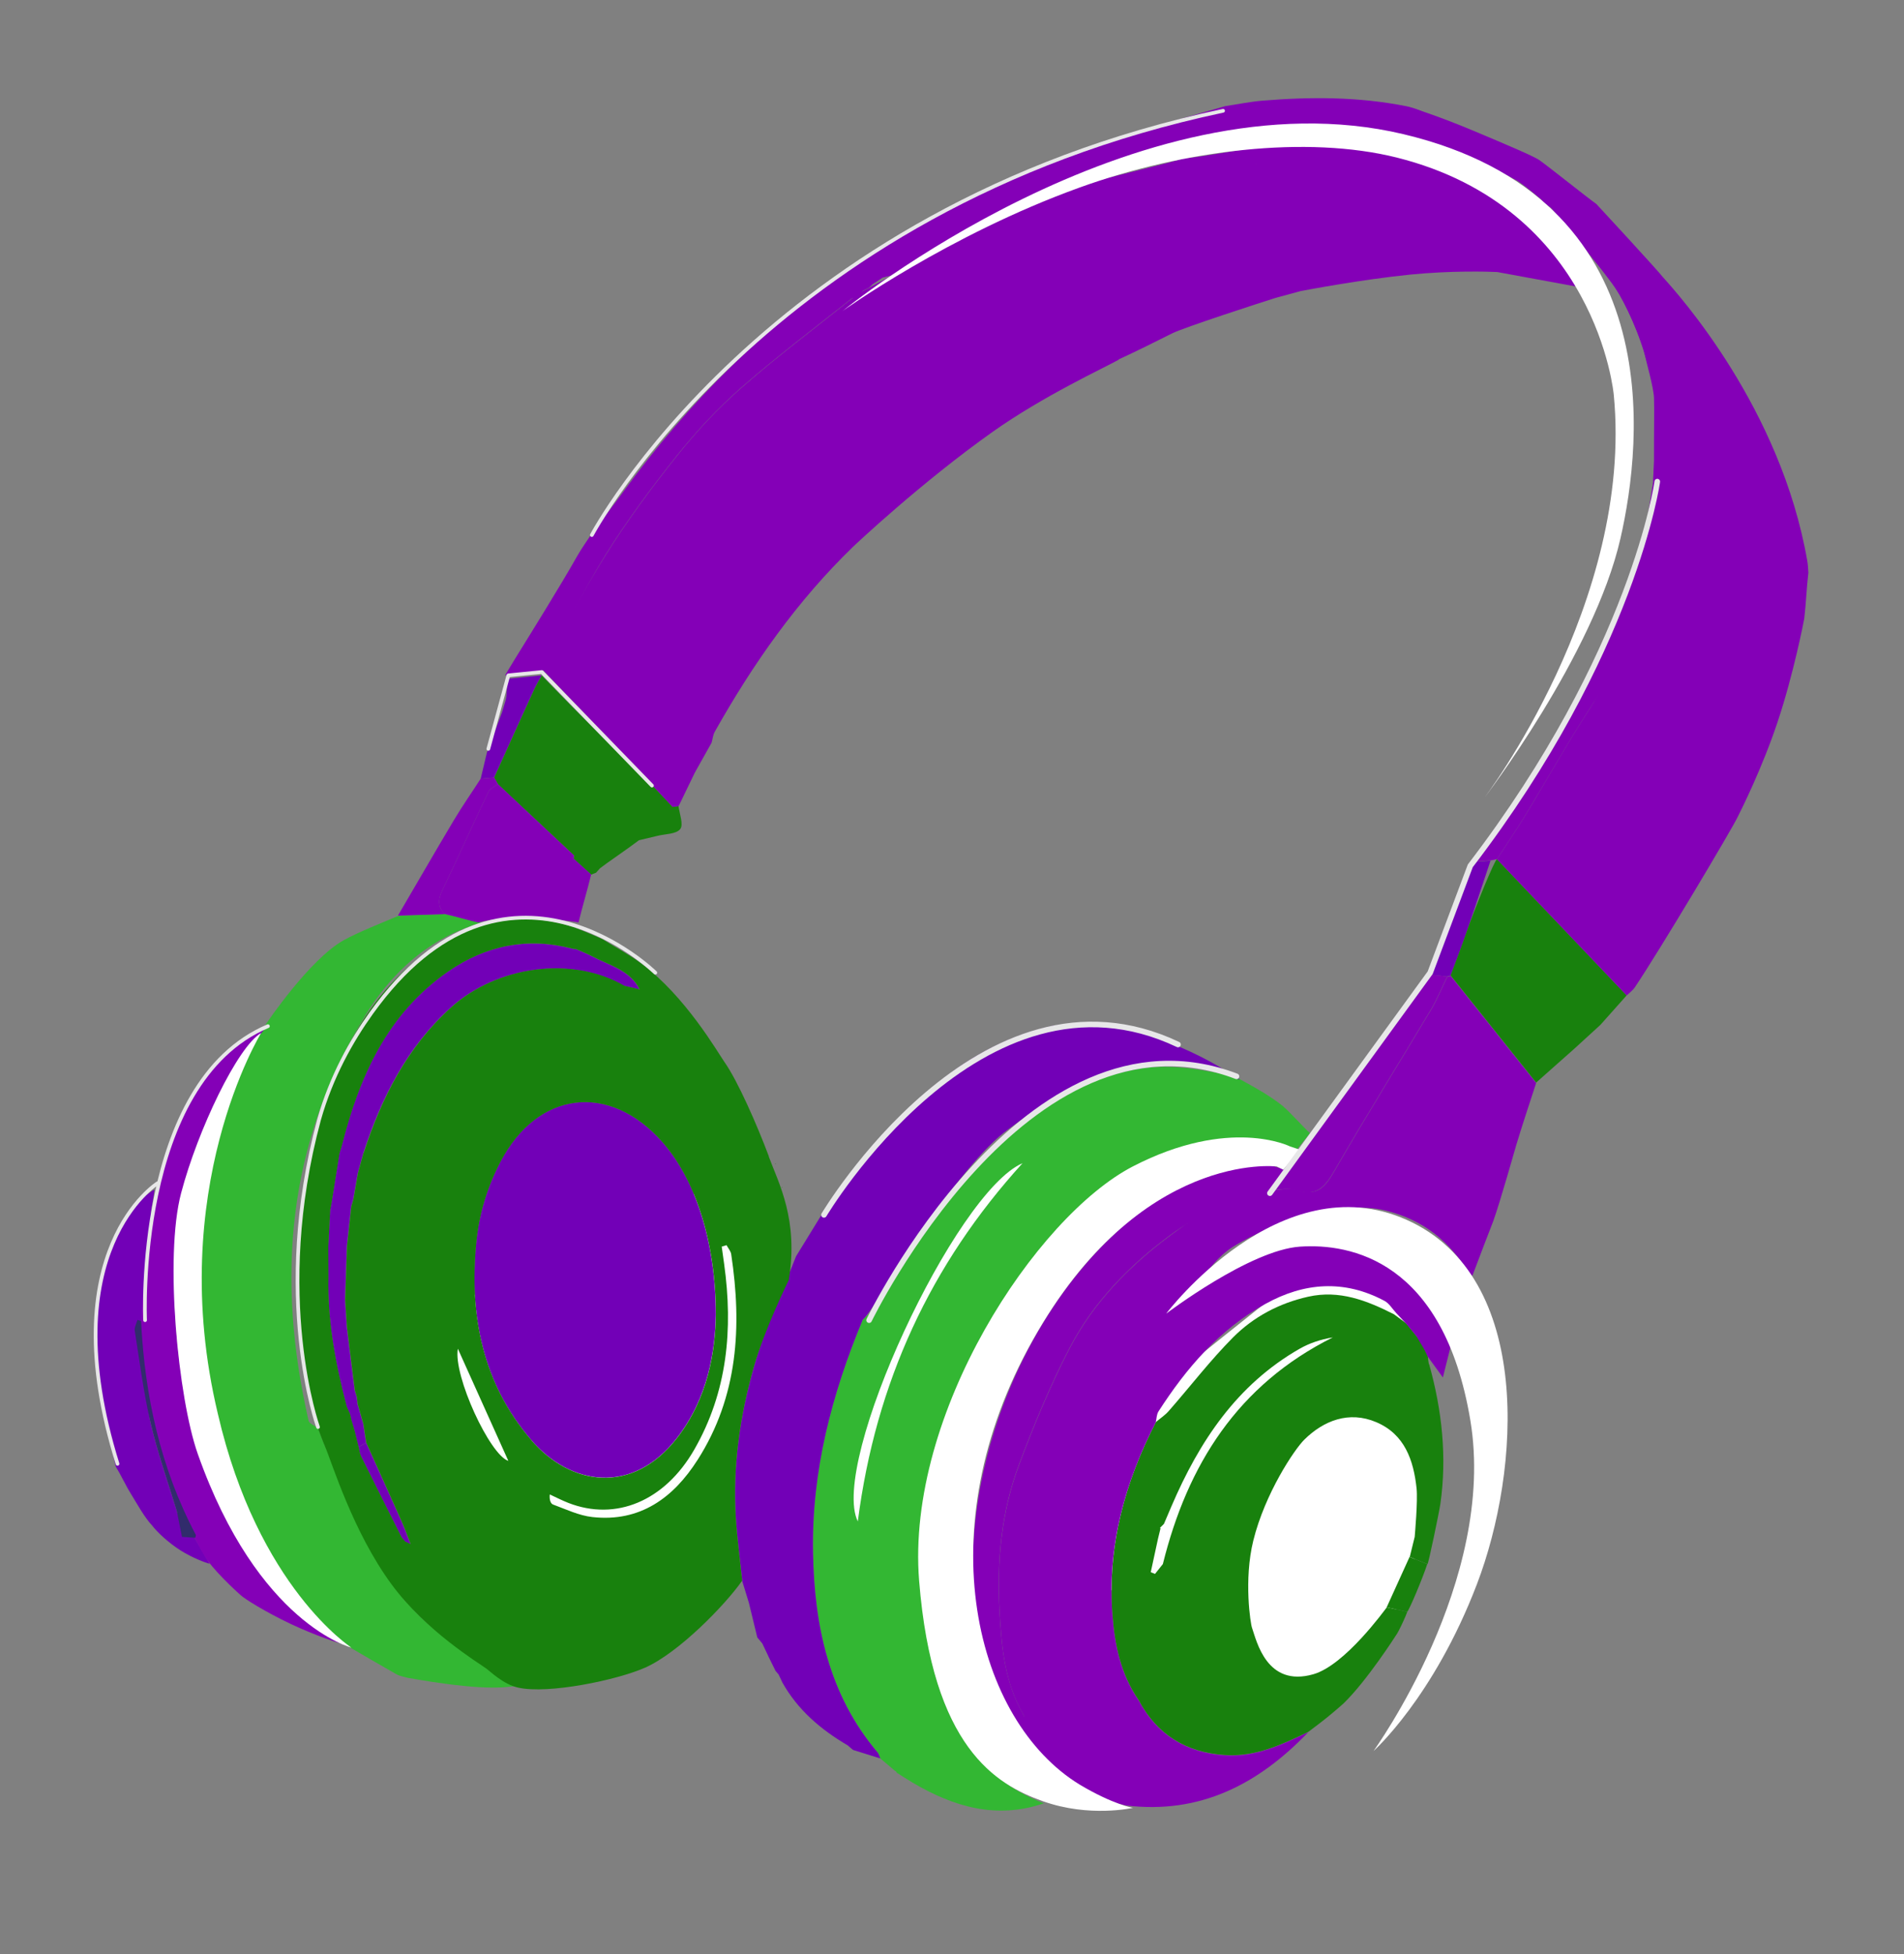 <?xml version="1.0" encoding="UTF-8"?>
<svg id="Layer_4" data-name="Layer 4" xmlns="http://www.w3.org/2000/svg" viewBox="0 0 272.97 280.07">
  <rect x="0" y="0" width="272.97" height="280.07" fill="#808080" stroke="none"/>
  <defs>
    <style>
      .cls-1 {
        stroke-width: .53px;
      }

      .cls-1, .cls-2 {
        fill: none;
        stroke: #e7e7e8;
        stroke-linecap: round;
        stroke-linejoin: round;
      }

      .cls-2 {
        stroke-width: .8px;
      }

      .cls-3 {
        fill: #7200b7;
      }

      .cls-3, .cls-4, .cls-5, .cls-6, .cls-7, .cls-8 {
        stroke-width: 0px;
      }

      .cls-4 {
        fill: #8400b7;
      }

      .cls-5 {
        fill: #33b733;
      }

      .cls-6 {
        fill: #18810d;
      }

      .cls-7 {
        fill: #312c6c;
      }

      .cls-8 {
        fill: #fff;
      }
    </style>
  </defs>
  <path class="cls-8" d="m128.43,187.78l13.67-21.06,9.74-2.25-14.06,18.45s-9.36,17.85-9.36,19.25-3.04,15.38-3.04,15.38l-4.08,5.6-1.02-9.55,2.85-14.25,5.28-11.57Z"/>
  <path class="cls-8" d="m60.79,189.17l22.01-10.9s19.38-8.78,19.82-8.02,4.74,8.91,4.74,9.86.91,11.58.91,11.58l-5.66,21.9-14.32,10.51-10.25-3.71-11.15-12.71-6.11-18.52Z"/>
  <path class="cls-8" d="m163.12,201.36l20.62-16.47,15.07-1.96,5.25,9.47,1,10.03v15.13l-5.11,13.45s-9.75,13.27-10.23,13.27-19.46-5.77-19.55-6.48-10.24-10.2-12.34-10.72c-2.11-.52-5.12-13.27-4.57-15.28.55-2,9.87-10.45,9.87-10.45Z"/>
  <g>
    <path class="cls-5" d="m183.97,158.57c-2.39-1.92-5.41-3.41-7.15-4.4-1.63-.28-3.27-.57-4.9-.84-10.6-1.77-19.41,2.18-27.26,8.8-8.23,6.94-14.18,15.67-19.16,25.13-.39.74-1.2,1.26-1.81,1.89-4.44,10.68-7.34,21.72-7.13,33.35.19,10.44,2.24,20.39,9.26,28.68.2.23.27.57.39.86.69.59,1.39,1.17,2.08,1.76.14.06.23.15.28.29.74.46,1.47.94,2.22,1.39,5.89,3.48,12.05,5.33,18.86,2.99-9.04-3.49-13.69-10.68-15.88-19.58-3.7-15.02-1.02-29.42,5.22-43.27,5-11.1,12-20.67,22.37-27.38,7.4-4.79,15.78-6.41,24.52-3.43.56-.77,1.36-1.62,1.92-2.39-.89-.81-3-3.16-3.83-3.83Zm-60.99,59.5c-4.1-8.4,13.95-47.18,23.62-51.35-13.16,14.47-21.05,31.4-23.62,51.35Z"/>
    <path class="cls-5" d="m47.97,234.27s0-.01-.01-.02c0,0,0,0,0,0l.02.02Z"/>
    <path class="cls-5" d="m62.46,233.72c-.19-.17-.37-.35-.56-.52-.66-.49-2.44-2.18-2.66-2.53-.14-.17-.28-.33-.41-.5,0,0-.07-.09-.07-.09-.24-.21-.48-.43-.72-.64-1.33-1.97-2.67-3.93-4-5.89-.24-.21-.13-.68-.38-.9-.3-.78-1.03-1.48-1.34-2.26v-.02c-1.9-4.36-3.82-8.71-5.71-13.07-.37-.86-.68-1.74-1.01-2.61-.47-.35-1.26-.63-1.36-1.06-4.64-20.28-3.13-39.67,8.06-57.98,3.82-6.25,9.21-11.26,16.76-13.41-1.39-.29-4.08-.96-5.47-1.25-2.2.21-4.3.08-6.5.29-2.25.96-5.68,2.3-7.81,3.48-4.84,2.68-11.01,11.81-11.06,11.9-1.33,2.29-2.7,4.56-4.06,6.84-2.82,4.73-3.43,10.12-4.25,15.36-2.74,17.54-1.28,34.74,7.07,50.52.57,1.08,3.24,5.89,4.79,8.14,1.2,1.75,2.74,3.33,3.94,5.08.84.83,1.79,1.41,2.62,2.24l.23-.02c.18.28.51.49.7.77,2.52,1.47,5.04,2.95,7.59,4.39.47.26,1.04.34,1.57.5,10.65,1.89,13.77,1.39,15.46,1.19-1.26-.85-2.87-1.59-4.09-2.49-2.45-1.79-4.87-3.63-7.31-5.45Zm-11.75-.64c-.1-.05-.21-.1-.31-.15.1.05.2.1.31.15Zm7.32-3.64h0c-.28.13-.56.26-.84.39.28-.13.56-.26.84-.39Zm-9.74,1.76c.16.22.34.42.54.61-.19-.19-.37-.4-.54-.61Z"/>
  </g>
  <g>
    <path class="cls-3" d="m76.56,98.86c.29-.63.75-1.46,1.11-2.06-1.39.16-3.4.32-4.79.48-.35,1.02-.1,2.3-.45,3.31-.15.51-.31,1.02-.46,1.53-.72,1.91-1.44,3.82-2.16,5.73-.3,1.25-.59,2.5-.89,3.75.64-.06,1.29-.11,1.93-.16,1.9-4.2,3.79-8.4,5.71-12.58Z"/>
    <path class="cls-3" d="m25.36,216.63c-.94,0-1.89,0-2.83,0h2.83c-1.27-4.21-2.76-8.37-3.76-12.64-1.02-4.36-.21-9.86-.91-14.29-.08-.48.61-10.53.96-15.8,0-.47.48-2.88.48-3.35-.17-.09-1.71,1.25-1.87,1.16-1,1.53-2.13,2.98-2.97,4.59-4.14,7.96-4.03,16.39-2.54,24.93.52,3.01,1.22,5.99,1.84,8.98.89,1.44,1.3,2.48,2.19,3.92.85,1.37,1.92,3.35,3.02,4.51h0c.69.91,2.3,2.46,4.16,3.63,1.63,1.02,3.53,1.73,4.08,1.86-.68-1.24-1.48-2.54-2.17-3.78-.62-.04-2.27-2.52-2.51-3.71Z"/>
    <path class="cls-3" d="m211.44,123.52c-.45.64-1.06,1.21-1.32,1.92-1.73,4.73-3.38,9.5-5.06,14.25.81.09,1.63.18,2.44.27.16-.05.32-.1.48-.14.73-1.99,1.51-3.97,2.2-5.98,1.2-3.48,2.34-6.99,3.51-10.48-.75.06-1.5.11-2.25.17Z"/>
    <path class="cls-3" d="m150.93,147.04c-12.55,2.77-20.9,11.33-28.6,20.77-1.6,1.97-2.98,4.12-4.47,6.18-1.24,2.02-2.49,4.04-3.73,6.07-2.04,5.25-4.49,10.39-6.03,15.79-2.01,7.04-3.07,14.32-2.6,21.71.19,3,.6,5.99.91,8.99h-.02c.32,1.03.63,2.07.95,3.1l.03.1c.4,1.65.8,3.29,1.2,4.94.24.29.48.58.72.87.29.62.59,1.23.88,1.85l-.03-.04c.35.71.7,1.41,1.05,2.12.15.17.3.34.44.52.18.38.36.77.54,1.15,2.21,3.94,5.51,6.74,9.34,8.99.26.22.53.45.79.67,1.3.4,2.6.81,3.91,1.22-.13-.29-.2-.63-.39-.86-7.02-8.29-9.07-18.24-9.26-28.68-.21-11.63,2.69-22.67,7.13-33.35,1.84-1.47,11.47-19.14,19.58-26.27,1.58-1.39,4.94-3.54,6.7-4.79,2.38-1.68,9.95-4.88,16.28-5.27,6.36-.39,11.47,2.04,11.49,1.92-5.75-3.83-9.73-5.08-10.8-5.57-5.11-2.44-10.47-2.97-16.01-2.14Z"/>
    <path class="cls-3" d="m111.21,239.51s0-.01-.01-.02c0,0,0-.01-.01-.02l.02.04Z"/>
    <path class="cls-3" d="m71.75,166.5c-1.91,3.65-3.07,7.46-3.47,11.56-1.03,10.5.89,20.25,7.91,28.38,5.61,6.5,14.49,7.88,20.86-.33,4.53-5.83,5.48-12.56,5.57-17.66,0-10.59-2.98-19.48-7.69-24.8-7.59-8.58-17.86-7.3-23.18,2.84Z"/>
    <path class="cls-3" d="m89.49,141.31c.73.17,1.46.33,2.19.5-1.41-2.8-4.34-3.43-6.8-4.73-.75-.4-1.56-.71-2.34-1.05-.15,0-.3,0-.45-.04-6.48-1.71-12.45-.49-17.89,3.28-8.77,6.08-12.74,15.14-15.25,25.06-.11.33-.21.66-.31.99-.38,2.38-.76,4.77-1.13,7.15-.06.33-.13.66-.19.99-.09,1.75-.18,3.49-.27,5.24,0,1.43.01,2.86.02,4.29-.14,6.35,1.01,12.53,2.62,18.63,0,0,0,0,0,0,.16.35.32.71.48,1.06.07.3.14.61.21.91.15.5.29.99.44,1.49.19.77.39,1.55.58,2.32.36-.21.72-.41,1.08-.62-.14-.89-.27-1.79-.41-2.68-.28-.96-.55-1.92-.83-2.89-.03-.32-.07-.63-.1-.95-.1-.33-.2-.66-.3-.99-.26-2.06-.51-4.12-.77-6.19-.12-.98-.24-1.96-.36-2.93-.08-1.26-.16-2.53-.25-3.79.09-2.57.18-5.13.26-7.7.21-1.91.41-3.82.62-5.73.1-.33.2-.66.29-.99.22-1.27.44-2.54.66-3.8.27-.96.53-1.93.8-2.89,2.58-7.89,6.2-15.11,12.5-20.81,6.61-5.99,17.4-7.47,24.87-3.12Z"/>
    <path class="cls-3" d="m57.56,220.35s-.01-.01-.01-.01c.17.21.35.41.52.62.26.13.53.25.79.38-.43-1.08-.81-2.18-1.28-3.23-1.68-3.78-3.39-7.55-5.09-11.32-.36.21-.72.41-1.08.62.11.45.15.94.35,1.35,1.92,3.88,3.87,7.74,5.81,11.61Z"/>
  </g>
  <g>
    <path class="cls-6" d="m204.87,195.55c-.1-.37-.12-.77-.17-1.16-.15-.32-.3-.64-.45-.96-.02-.75-2.1-3.05-2.53-3.62,0,0-.13-.15-.13-.15-.58-.43-1.17-.86-1.75-1.29-3.87-1.96-7.81-3.52-12.3-2.51-4.15.93-7.82,2.88-10.76,5.83-3.29,3.31-6.14,7.04-9.22,10.55-.53.61-1.23,1.06-1.85,1.59-4.44,8.63-6.94,17.71-6.23,27.5.32,4.39,1.2,8.63,3.76,12.34,0,0,0,0,0,0,2.63,4.96,6.82,7.51,12.37,7.88,4.37.29,8.18-1.5,11.97-3.33.35-.27,1.46-1.08,2.63-2.02s2.37-2.01,2.37-2.01c3.38-3.25,7.55-9.79,7.55-9.79.07-.07.22-.33.41-.69.42-.8,1-2.07,1.22-2.7-.98-.21-1.96-.42-2.94-.63-.29.36-5.99,8.3-10.53,9.59-6.7,1.92-8.14-4.79-8.79-6.65h0c-.21-.52-1.21-6.87.18-12.5,1.67-6.77,5.9-13.09,7.33-14.49,2.74-2.7,6.38-4.16,10.3-2.49,4.08,1.73,5.35,5.46,5.78,9.49.19,1.81-.25,6.66-.27,6.95h0c-.24.96-.48,1.92-.71,2.88.85.34,1.69.68,2.54,1.02.13.04,1.69-7.5,1.85-8.62.96-6.7.24-13.42-1.6-20Zm-13.25,43.95h0s0,.04,0,.08c0-.04,0-.07,0-.08h0Zm-24.9-15.33c-.38.47-.75.95-1.13,1.42-.2-.08-.41-.16-.61-.25.34-1.59.68-3.17,1.03-4.76l.37-1.52s0,0,0,0c0,0-.08-.07-.08-.07.19-.19.38-.38.57-.57.36-.84.72-1.69,1.08-2.53,3.98-9.27,9.36-17.42,18.37-22.57,1.42-.81,3-1.34,4.76-1.63-13.63,6.8-20.83,18.25-24.36,32.47Z"/>
    <path class="cls-6" d="m233.21,142.68c-6.2-6.51-12.4-13.02-18.6-19.53-.31.06-3.24,7.19-4.44,10.68-.69,2.01-1.46,3.99-2.2,5.98,4.09,5.12,8.17,10.24,12.26,15.36,1.83-1.62,5.5-4.88,5.5-4.88l3.72-3.4s2.54-2.85,3.75-4.21Z"/>
    <polygon class="cls-6" points="58.04 229.44 58.03 229.44 58.03 229.44 58.04 229.44"/>
    <path class="cls-6" d="m75.38,116.14c2.3,2.16,4.61,4.32,6.92,6.48q1.04-.16,0,0c-.01.16-.04.31-.07.46.84.76,1.68,1.52,2.52,2.28.23-.09.47-.18.7-.27.19-.22.39-.44.58-.65,0,0,0,0,0,0,.6-.49,4.44-3.12,5.58-4.01.87-.21,1.74-.41,2.61-.62,1.15-.29,2.72-.24,3.3-.98.51-.64-.11-2.17-.24-3.31-.29.04-.57.07-.86.11-.9-.96-1.8-1.92-2.71-2.87-.69-.38-11.38-11.09-16.04-15.94-.36.6-.82,1.43-1.11,2.06-1.92,4.19-3.81,8.39-5.71,12.58.18.31.36.63.54.94,1.33,1.25,2.66,2.5,3.99,3.75Z"/>
    <path class="cls-6" d="m201.75,231.01c.28-.22,2.2-4.77,2.87-6.83-.85-.34-1.69-.68-2.54-1.02-1.09,2.41-2.19,4.81-3.28,7.22.98.21,1.96.42,2.94.63Z"/>
    <path class="cls-6" d="m110.23,165.75c-1.72-4.59-4.46-10.8-6.34-13.49-1.01-1.45-5.63-9.49-11.95-14.16-1.76-1.31-3.72-2.33-5.58-3.5-1.33-.61-4.28-1.81-4.43-1.79-5.13-1.72-10.19-1.18-15.22.45-12.53,5.98-18.23,17-21.54,29.62-1.7,6.49-2.95,15.91-2.47,24.43.52,9.13,2.85,17.15,2.88,17.39.34.87.64,1.75,1.01,2.61,1,2.3,3.98,12.2,9.52,19.74,4.95,6.75,12.49,11.28,13.64,12.13.6.44,2.42,2.24,4.55,2.71,4.31.96,14.13-1.07,18.2-2.87,4.76-2.11,11.41-8.9,13.9-12.46-.31-3-.71-5.99-.91-8.99-.47-7.39.59-14.67,2.6-21.71,1.54-5.4,4.99-12.38,4.99-12.38,1.44-8.62-1.44-13.89-2.87-17.72Zm-13.36-19.7s0,0,0,0h0Zm-44.75,19.19c-.27.96-.53,1.93-.8,2.89-.22,1.27-.44,2.54-.66,3.8-.1.33-.2.66-.29.99-.21,1.91-.42,3.82-.62,5.73-.09,2.57-.18,5.13-.26,7.7.08,1.26.16,2.53.25,3.79.12.98.24,1.96.36,2.93.26,2.06.51,4.12.77,6.19.1.33.2.66.3.99l.1.95c.28.96.55,1.92.83,2.89.14.89.27,1.79.41,2.68,1.7,3.77,3.41,7.54,5.09,11.32.47,1.06.86,2.16,1.28,3.23-.26-.12-.53-.25-.79-.37-.17-.2-.34-.4-.51-.6h-1.04c.35,0,.69,0,1.04,0h0,0,0c-1.94-3.87-3.89-7.73-5.81-11.61-.2-.41-.24-.9-.35-1.35-.19-.77-.39-1.54-.58-2.32-.15-.5-.29-1-.44-1.49-.07-.3-.14-.61-.21-.91-.16-.35-.32-.71-.48-1.06-1.61-6.11-2.77-12.28-2.62-18.63,0-1.43-.01-2.86-.02-4.29.09-1.75.18-3.49.27-5.24l.19-.99c.38-2.38.76-4.77,1.14-7.15.1-.33.21-.66.31-.99,2.51-9.92,6.48-18.97,15.25-25.06,5.44-3.77,11.41-4.99,17.89-3.28h0c.15.04.3.05.45.04.78.35,1.59.65,2.34,1.05,2.45,1.3,5.38,1.93,6.8,4.73-.73-.17-1.46-.33-2.18-.5q-.58.33,0,0c-7.47-4.35-18.27-2.87-24.88,3.12-6.3,5.71-9.92,12.92-12.5,20.81Zm13.52,28.07c2.46,5.46,4.87,10.83,7.24,16.08-2.63-.83-7.92-12.19-7.24-16.08Zm10.56,13.13c-7.01-8.13-8.94-17.88-7.91-28.38.4-4.1,1.56-7.92,3.47-11.56,5.32-10.15,15.59-11.43,23.18-2.84,4.7,5.32,7.69,14.21,7.69,24.8-.09,5.1-1.04,11.83-5.57,17.66-6.38,8.21-15.25,6.84-20.86.33Zm23.8,2.82c-3.45,5.41-8.23,8.94-15.07,8.18-1.92-.21-3.78-1.11-5.63-1.79-.36-.13-.56-.68-.48-1.45.89.41,1.76.86,2.68,1.22,6.79,2.64,13.79-.26,18.03-7.64,4.77-8.3,5.58-17.29,4.29-26.6-.12-.83-.24-1.67-.35-2.5.23-.07.46-.14.69-.21.23.43.6.84.67,1.3,1.56,10.34.98,20.4-4.82,29.48Z"/>
    <polygon class="cls-6" points="111.25 166.77 111.14 166.8 111.15 166.88 111.25 166.77"/>
    <polygon class="cls-6" points="112.19 170.13 112.08 170.16 112.09 170.26 112.19 170.13"/>
  </g>
  <g>
    <path class="cls-4" d="m207.5,140c-.8,1.62-1.49,3.31-2.41,4.85-4.59,7.68-9.33,15.28-13.8,23.03-1.35,2.33-2.5,3.65-5.39,2.66-1-.34-2.3.02-3.42,0-.14.17-.28.35-.41.52-.47.16-.95.32-1.42.48l-.02-.02c-5.07-.03-9.04,2.74-12.81,5.53-5.9,4.36-11.05,9.63-14.46,16.18-2.8,5.38-5.12,11.04-7.26,16.72-2.54,6.76-3.2,13.9-2.79,21.08.29,5.07.73,10.14,3.39,14.7.44.75-.2,1.93-.07,2.86,0,0,.35.82.48.96.51.61.91.85,1.44,1.44,3.31,3.7,7.66,6.72,12.84,7.78,10.67,1.32,19.04-3.06,26.19-10.51-3.79,1.82-7.6,3.62-11.97,3.33-5.56-.37-9.75-2.93-12.38-7.9,0,0,0,.02,0,.02-2.56-3.71-3.44-7.95-3.76-12.34-.71-9.79,1.79-18.87,6.23-27.5.12-.53.11-1.14.39-1.57,4-6.22,8.75-11.75,15.31-15.4,5.58-3.1,11.32-3.52,17.08-.45.69.37,1.14,1.16,1.7,1.76.46.5.93.99,1.39,1.49,0,0,.13.15.13.15.44.57,1.51,1.77,1.5,1.9.34.57.69,1.15,1.03,1.72.15.32.3.64.45.96.73,1,1.45,2,2.18,3,.4-1.59.8-3.19,1.2-4.78-1.7-4.99-4.95-8.76-9.25-11.7-.16-.11-.32-.21-.48-.32h-.02c-.63-.33-1.26-.65-1.89-.96h-.02c-.47-.17-.93-.33-1.4-.49-.16-.04-.31-.08-.47-.12-1.3-.27-2.6-.54-3.9-.81l-.43-.03c-.98,0-1.95,0-2.93,0l-.43.03c-.98.15-1.95.29-2.93.44l-.35.07c-.36.11-2.01.42-2.99.88-.83.32-7.63,3.37-8.11,3.37.48-.48,1.97-2.84,4.31-4.31,2.92-1.84,6.88-3.4,9.58-4.27,4.24-1.38,9.08-1.71,12.29-.93,5.33,1.3,9.39,4.46,12.08,9.3.13-.03.26-.02.38.03.52-1.36,1.04-2.73,1.55-4.09.48-1.24.95-2.47,1.43-3.71.99-2.75,3.07-10.13,3.33-11.01.89-2.95,1.87-5.86,2.82-8.79-4.09-5.12-8.17-10.24-12.26-15.36-.16.05-.32.1-.48.14Z"/>
    <path class="cls-4" d="m259.11,80.43c-3.79-21.94-18.42-38.17-20.7-40.7-.53-.74-9.36-10.31-9.54-10.49-1.19-.83-6.84-5.35-8.03-6.18-.48-.48-4.89-2.34-9.58-4.31-4.85-2.04-9.51-3.61-9.58-3.35-.29,1.07,18.3,11.43,19.15,12.93.93,1.62,2.35,1.45,3.83,2.87,1.69,1.62,3.41,4.74,3.83,5.3h0c1.3,2.51,5.74,6.67,8.43,18.49,1.03,4.52-.09,13.99.1,14.04.19-.81-3.09,23.29-9.08,32.5-3.24,4.98-6.13,10.18-9.22,15.26-1.31,2.15-2.74,4.24-4.11,6.36,6.2,6.51,12.4,13.02,18.6,19.53.39-.38.86-.71,1.16-1.15,3.63-5.39,14.05-22.89,14.78-24.49.44-.86,3.49-6.95,5.69-13.54,2.3-6.91,3.74-14.33,3.83-14.84.27-2.27.32-4.3.59-6.57-.05-.55-.05-1.12-.15-1.66Z"/>
    <polygon class="cls-4" points="131.3 37.44 131.31 37.43 131.32 37.42 131.3 37.44"/>
    <path class="cls-4" d="m36.61,224.12c-.83-1.27-1.67-2.55-2.5-3.82l-.46.71c.15-.24.31-.47.46-.71-7.53-13.69-10.21-28.35-8.62-43.82.55-5.38,2.94-10.97,5.25-16.95.31-.81,1.51-4.01,1.92-4.79,1.41-2.73,5.19-7,5.24-7.24-2.4,1.09-5.67,3.43-7.82,5.97-2.57,3.03-4.36,6.94-5.5,9.76-.32.79-2.06,6.07-2.94,11.62-1.09,6.88-1.32,14.21-1.42,14.49.25,4.92.93,12.48,2.85,19.03,2.28,7.74,5.89,14.24,6.7,15.32,1.71,2.29,4.75,4.96,4.75,4.96.5.48,3.54,2.41,7.22,4.14,3.2,1.51,7.09,2.88,7.49,2.8-.18-.28-7.97-5.19-12.64-11.47Z"/>
    <path class="cls-4" d="m82.22,123.07c.04-.15.06-.3.07-.46-2.31-2.16-4.61-4.32-6.92-6.48-1.33-1.25-2.66-2.5-3.99-3.75-.47.37-1.14.64-1.37,1.12-2.23,4.68-4.35,9.42-6.59,14.09-.63,1.3-.7,2.37.33,3.42,1.15.24,3.67.97,4.82,1.21,4.17-1.21,13.26-.28,14.37,0,.51-2.13,1.3-4.75,1.81-6.88-.84-.76-1.68-1.52-2.52-2.28q-.06,1.65,0,0Z"/>
    <path class="cls-4" d="m160.39,51.51c2.51-1.15,5.39-2.59,7.64-3.72,1.66-.84,12.76-4.44,14.84-5.09,1.21-.33,2.43-.66,3.64-.99.65-.11,8.45-1.62,15.66-2.35,5.77-.58,11.11-.44,12.48-.37,3.87.71,7.73,1.42,11.6,2.13-1.75-2.05-3.18-5.46-4.93-7.5-1.97-1.72-3.3-3.07-5.27-4.79-1.14-.76-3.17-1.64-4.31-2.39-9.68-5.41-20.29-5.94-31.12-5.27-3.69.34-7.33,1.21-11.02,1.56q-.06.75,0,0c-1.03.42-12.35,3.1-12.44,3.23-.8.29-2.87.96-2.87.96-2.38.96-13.14,5.41-13.51,5.22-1.39.65-2.77,1.31-4.16,1.96-.97.62-1.94,1.24-2.91,1.86,0,0-.06.07-.06.07-.15.06-.26.17-.34.31-.15.05-.31.11-.46.16-.19.15-.38.3-.57.45,0,0-.04.03-.04.03-.31.16-1.88,1.13-2.36,1.45,0,0-5.12,2.69-5.28,2.85,0,0-.64.32-.97.48-.16.31-1.35.93-1.62,1.14-5.3,4.22-10.73,8.3-15.82,12.77-3.31,2.9-6.36,6.18-9.11,9.63-3.68,4.61-7.22,9.39-10.34,14.39-3.18,5.09-6.21,10.9-9.06,16.19,4.76,5.03,15.6,16.18,16.04,16.9.9.96,1.81,1.92,2.71,2.88.29-.04.57-.07.86-.11.77-1.6,1.55-3.2,2.32-4.8.8-1.43,1.61-2.87,2.41-4.3.15-.53.2-1.12.46-1.58,5.46-9.7,11.8-18.75,19.84-26.52.29-.28,9.74-9.19,20-16.46,7.34-5.19,15.92-9.13,18.08-10.34Zm-29.57-9.77,49.29-18.23s.02.01.02.01c-.09.1-.02-.01-.02-.01h0Z"/>
  </g>
  <path class="cls-4" d="m63.76,131.02c-2.24.07-4.47.15-6.71.22,2.67-4.56,5.31-9.14,8.02-13.68,1.21-2.03,2.57-3.97,3.85-5.96.64-.06,1.29-.11,1.93-.16.18.31.36.63.54.94-.47.37-1.14.64-1.37,1.12-2.23,4.68-4.35,9.42-6.59,14.09-.63,1.3-.7,2.37.33,3.42Z"/>
  <path class="cls-4" d="m147.14,248.46c-3.79-3.74-5.49-8.55-6.58-13.55-4.69-21.67,6.26-49.54,24.41-62.26,4.99-3.5,10.46-5.77,16.7-5.72.38,0,2.11.63,2.78.74-.89,1.56-1.6,2.44-2.39,3.83-5.07-.03-10.48,2.73-14.25,5.51-5.9,4.36-11.05,9.63-14.46,16.18-2.8,5.38-5.12,11.04-7.26,16.72-2.54,6.76-3.2,13.9-2.79,21.08.29,5.07.73,10.14,3.39,14.7.44.75.32,1.84.45,2.77Z"/>
  <path class="cls-4" d="m182.47,170.52c.82-1.26,1.64-2.53,2.46-3.79,1.77-2.39,3.54-4.79,5.31-7.18,0,0-.03,0-.03,0,.37-.49.73-.97,1.1-1.46,4.58-6.14,9.16-12.27,13.75-18.41.81.09,1.63.18,2.44.27-.8,1.62-1.49,3.31-2.41,4.85-4.59,7.69-9.33,15.28-13.8,23.03-1.35,2.33-2.59,3.74-5.48,2.76-1-.34-2.21-.08-3.33-.09Z"/>
  <path class="cls-4" d="m238.02,45.99c-.04-.12-3.14-4.87-5.68-8.08-1.02-1.29-3.89-3.92-7.66-7.18-7.34-6.34-17.84-14.47-23.07-15.51-6.86-1.36-13.73-1.36-20.63-.79-1.8.15-3.57.52-5.36.79-3.38.97-6.75,1.96-10.13,2.9-31.43,8.75-56.98,26.04-76.22,52.49-1.37,1.89-2.82,3.73-4.24,5.59-.78,1.19-1.62,2.34-2.32,3.57-2.25,4-6.62,11.02-8.86,14.64-.84,1.35-1.44,2.39-1.44,2.39,1.52-.3,3.75-.18,5.27-.48,2.85-5.3,5.89-11.58,9.06-16.67,3.12-5,6.66-9.78,10.34-14.39,2.75-3.44,5.8-6.72,9.11-9.63,5.09-4.46,10.51-8.55,15.82-12.77.27-.22.76-.16,1.15-.22.16-.31.31-.61.47-.92.32-.16.65-.32.97-.49h0c.16-.15.32-.31.48-.47h0c.48-.32.97-.64,1.45-.96.63-.16,1.26-.32,1.89-.48.19-.04.38-.08.56-.13l.39-.34.02-.02c.16-.16.33-.31.49-.47v.02c.47-.32.95-.64,1.43-.96.31-.16.61-.33.92-.49l.04-.03c.19-.15.38-.3.57-.44.16-.05.31-.11.46-.16.08-.14.19-.24.34-.31l.06-.07c.97-.62,1.94-1.24,2.91-1.86,1.39-.65,2.77-1.3,4.16-1.96,7.55-3.31,14.88-7.38,22.71-9.78,15.46-4.75,31.21-6.36,46.8-.05,2.5,1.01,4.83,2.41,7.24,3.63.93.51,4.78,3.83,4.78,3.83,0,0,8.12,9.61,9.56,12,1.04,1.45,3.47,6.89,3.83,8.62.32,1.51,1.39,5.18,1.44,6.7.05,1.78,0,4.09,0,6.22,0,2.81.02,5.29-.09,5.76-.48,2.55-.7,5.18-1.48,7.62-1.49,4.66-2.94,9.81-4.66,14.39-1.44,2.87-3.86,8.27-5.75,11.49-4.3,7.32-9.26,13.74-13.71,20.97.75-.06,1.5-.11,2.25-.17.31-.06.62-.13.93-.19,1.37-2.12,2.8-4.2,4.11-6.36,3.09-5.08,5.99-10.28,9.22-15.26,5.99-9.21,9.4-19.48,11.32-30.07,1.52-8.39,1.68-17.12-1.25-25.49Z"/>
  <path class="cls-7" d="m27.98,220.41c-.62-.04-1.23-.08-1.89-.13-.25-1.26-.49-2.46-.73-3.65-1.27-4.21-2.76-8.37-3.76-12.64-1.02-4.36-1.58-8.83-2.28-13.26-.08-.48.25-1.03.38-1.55.17.06.35.11.52.17.54,10.74,2.78,21.05,7.85,30.64.05.1-.06.29-.09.43Z"/>
  <g>
    <path class="cls-8" d="m167.21,188.26s16.28-21.55,34.48-13.41c18.2,8.14,16.28,35.91,10.06,52.19-6.22,16.28-14.84,23.94-14.84,23.94,0,0,17.72-24.42,13.89-47.4-3.83-22.98-17.24-25.38-24.42-24.9-7.18.48-19.15,9.58-19.15,9.58Z"/>
    <path class="cls-8" d="m183.01,167.19s-19.63-2.39-34.95,24.9-8.14,54.59,6.7,63.68c4.79,2.87,7.66,3.35,7.66,3.35,0,0-6.22,1.44-12.93-.96-6.7-2.39-15.8-7.66-17.72-31.6-1.92-23.94,16.76-52.19,30.65-59.38,13.89-7.18,22.51-2.87,22.51-2.87l1.44.48-2.39,2.87-.96-.48Z"/>
    <path class="cls-2" d="m237.6,69.03s-3.35,24.42-26.81,55.07l-5.75,15.32-22.98,31.6"/>
    <path class="cls-2" d="m124.6,189.22s22.51-46.45,52.67-34.95"/>
    <path class="cls-2" d="m118.13,174.13s22.51-37.83,50.76-24.42"/>
    <path class="cls-1" d="m93.95,139.42s-21.39-21.13-40.7,5.75c-2.85,3.97-5.75,9.1-7.51,15.32-6.85,25.38-.15,44.05-.15,44.05"/>
    <path class="cls-1" d="m20.8,189.22s-1.55-34,17.61-42.14"/>
    <path class="cls-1" d="m22.6,169.59s-15.32,9.58-5.75,40.22"/>
    <path class="cls-8" d="m37.45,148.04s-13.89,22.51-6.22,54.59c5.75,24.9,19.15,33.52,19.15,33.52,0,0-13.41-3.35-22.03-27.77-2.82-8-4.79-28.25-2.39-37.35,2.39-9.1,8.14-21.07,11.49-22.98Z"/>
    <path class="cls-1" d="m84.85,76.69s24.9-46.93,90.5-60.81"/>
    <polyline class="cls-1" points="70.01 107.34 72.88 96.8 77.67 96.32 93.47 112.6"/>
    <path class="cls-8" d="m120.76,44.61s42.14-34.48,80.44-25.38c38.31,9.1,34.26,44.21,31.12,57.94-3.83,16.76-19.63,37.35-19.63,37.35,0,0,21.55-28.25,18.67-57.94,0,0-2.39-26.81-31.12-34-12.82-3.2-30.37-1.15-45.49,4.31-18.78,6.77-34,17.72-34,17.72Z"/>
  </g>
</svg>